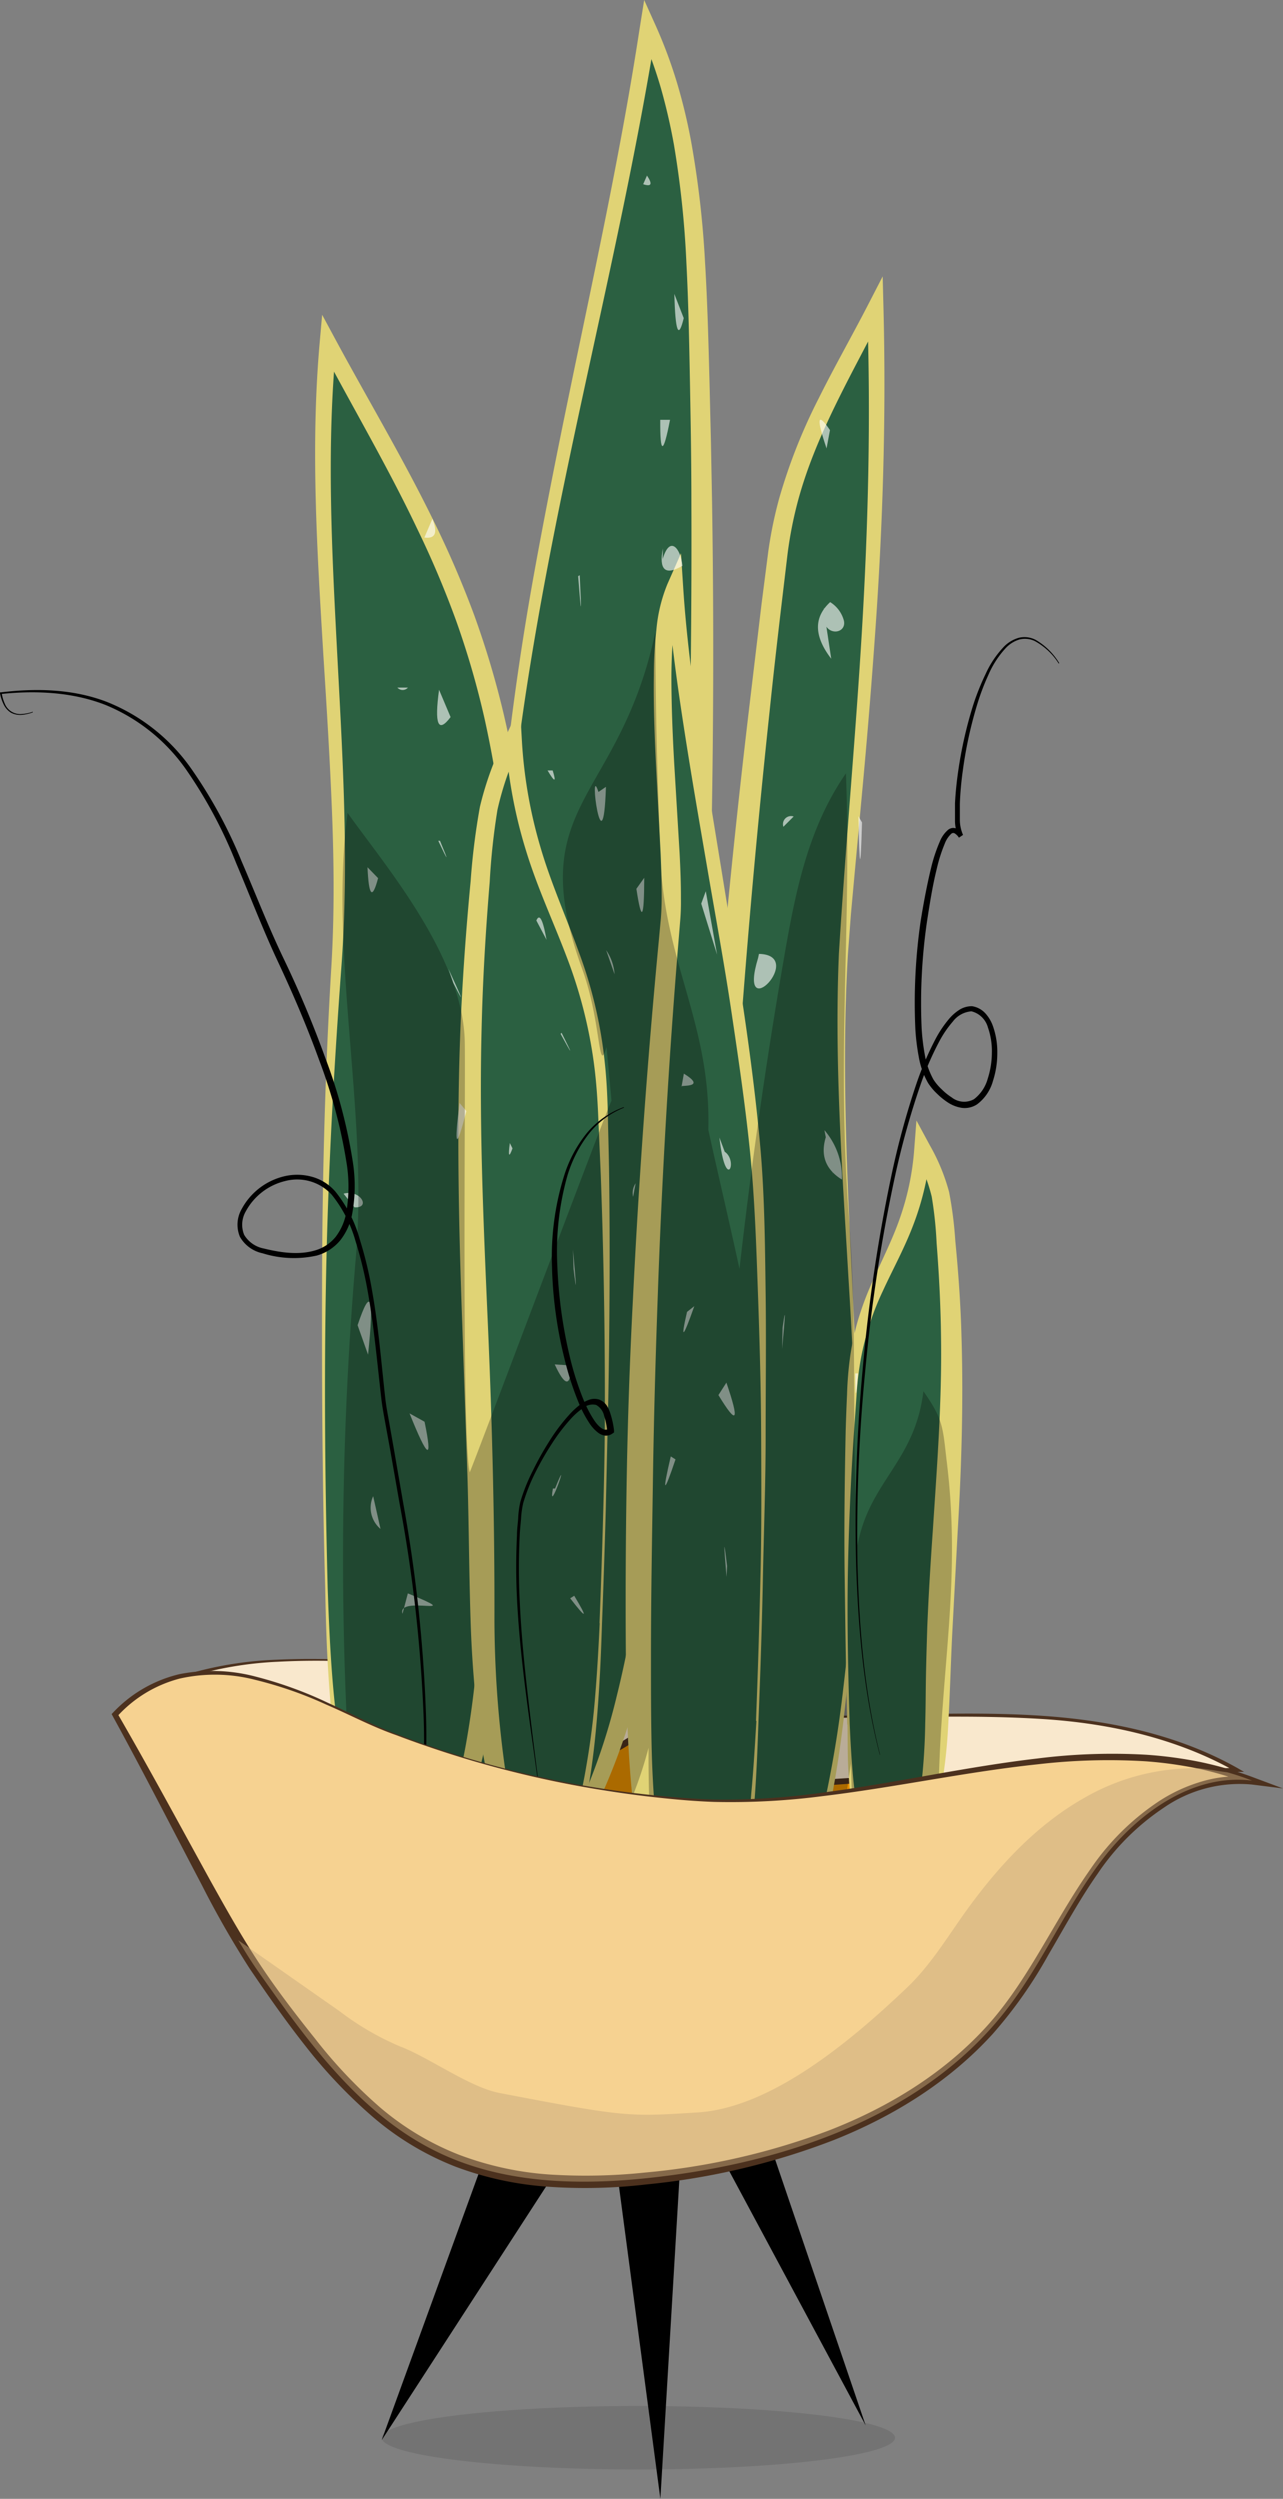 <svg id="Calque_1" data-name="Calque 1" xmlns="http://www.w3.org/2000/svg" viewBox="0 0 205.98 401.22"><rect x="0" y="0" width="205.98" height="401.22" fill="#808080" stroke="none"/><defs><style>.cls-1{fill:#f9e8cd;}.cls-2{fill:#4c311e;}.cls-3{opacity:0.1;}.cls-11,.cls-3,.cls-9{isolation:isolate;}.cls-4{fill:#e78f00;}.cls-5{fill:#2b6041;}.cls-6{fill:#e0d375;}.cls-7{opacity:0.61;}.cls-8{fill:#fff;}.cls-9{opacity:0.26;}.cls-10{fill:#f6d291;}.cls-11{fill:#c6a97b;opacity:0.47;}</style></defs><title>vase</title><polygon points="83.26 331.37 61.28 391.8 97.39 336.07 106.02 401.22 109.94 335.29 138.98 389.44 113.87 315.67 83.26 331.37"/><path class="cls-1" d="M69.47,267.77c17,2,33.69,6.5,50.77,7.6,26.54,1.7,55.28-4.4,78.33,8.85-14.72,0-28.72,5.82-42.77,10.23-31.82,10-67.5,12.9-97.77-1.11C45.87,287.71,34,281,22,275.26,28.08,263.7,58.77,266.51,69.47,267.77Z"/><path class="cls-2" d="M69.48,267.72C80.34,269,91,271.26,101.82,273c5.39.87,10.8,1.66,16.24,2.06s10.91.52,16.37.43c10.91-.1,21.85-.73,32.78,0s21.9,3,31.52,8.43l1,.58h-1.2c-7.66,0-15.22,1.65-22.57,3.79s-14.58,4.83-22,7.05a173.52,173.52,0,0,1-45.42,7.93c-15.39.47-31-1.62-45.43-7.24l-5.33-2.26c-1.74-.82-3.48-1.66-5.2-2.51-3.45-1.71-6.87-3.48-10.27-5.26-6.82-3.56-13.59-7.19-20.51-10.52l-.28-.13.14-.26a12.09,12.09,0,0,1,4.5-4.45A23.74,23.74,0,0,1,32,268.28a58.34,58.34,0,0,1,12.4-1.79,118.84,118.84,0,0,1,12.52.09C61.18,266.82,65.34,267.21,69.48,267.72Zm0,.1c-4.15-.47-8.3-.82-12.47-1a118.26,118.26,0,0,0-12.49,0,58.1,58.1,0,0,0-12.3,1.89,23.65,23.65,0,0,0-5.69,2.38,11.48,11.48,0,0,0-4.25,4.28l-.13-.4c7,3.27,13.79,6.82,20.63,10.32,3.42,1.74,6.85,3.47,10.31,5.14,1.73.84,3.46,1.65,5.21,2.45l5.28,2.23c14.27,5.58,29.75,7.63,45,7.2a172.31,172.31,0,0,0,45.22-7.7c7.35-2.19,14.57-4.86,22-7s15-3.74,22.77-3.74l-.16.59c-9.48-5.38-20.38-7.79-31.23-8.46s-21.82-.23-32.75-.19c-5.46,0-10.93-.11-16.38-.54s-10.87-1.22-16.26-2.11c-10.78-1.75-21.47-4-32.32-5.34Z"/><ellipse class="cls-3" cx="102.49" cy="391.41" rx="41.2" ry="5.1"/><path class="cls-4" d="M59.64,303.38h97.61c.13-2.95-.56-6-1.58-7v-.1c-3.71,4.35-7.37-6-11.24-9.23-1.79-1.47-3.7-1.36-5.57-1.23l-11.71.8c-4,.27-8.08.45-11.69-4-1.18-1.45-2.27-3.38-3.48-4.6-4.16-4.2-8.71.5-13.07,2.78-5.73,3-11.76,7.39-17.24,1.86-2.55-2.58-5-6.08-7.77-6.3-6.29-.5-10.79,10.28-13.84,25.39"/><path class="cls-2" d="M59.64,303.33l97.61-.34-.36.34a15.34,15.34,0,0,0-.24-3.58,9.24,9.24,0,0,0-.44-1.72,3.9,3.9,0,0,0-.8-1.45l-.17-.18.09-.22v-.1l.62.37a2.64,2.64,0,0,1-4,.48,13.92,13.92,0,0,1-2.73-3c-1.56-2.15-2.89-4.5-4.72-6.28a5.22,5.22,0,0,0-3.31-1.47,30,30,0,0,0-3.91.16l-7.94.57c-2.62.14-5.32.56-8.06,0a10,10,0,0,1-3.79-1.68,13.61,13.61,0,0,1-2.9-2.92c-.8-1.09-1.51-2.21-2.31-3.21a5.88,5.88,0,0,0-2.91-2.14,5.67,5.67,0,0,0-3.56.42,22.13,22.13,0,0,0-3.41,1.87c-1.11.71-2.24,1.44-3.44,2.07l-3.51,1.87a18.11,18.11,0,0,1-7.69,2.52,7.68,7.68,0,0,1-4-1,12.73,12.73,0,0,1-3.13-2.63c-.9-1-1.77-2-2.69-2.91a9.74,9.74,0,0,0-3.06-2.26,3.8,3.8,0,0,0-.88-.23h-.93a3.12,3.12,0,0,0-.91.17,3.74,3.74,0,0,0-.45.12l-.42.21a7.1,7.1,0,0,0-1.59,1,13.62,13.62,0,0,0-1.33,1.41,26.63,26.63,0,0,0-3.8,6.86,93.84,93.84,0,0,0-4.44,15.23H60a91.9,91.9,0,0,1,4.1-15.39,27.42,27.42,0,0,1,3.79-7.05,13,13,0,0,1,1.38-1.49A7.89,7.89,0,0,1,71,276.6l.47-.24.51-.15a3.78,3.78,0,0,1,1-.2,8.34,8.34,0,0,1,1,0,4.75,4.75,0,0,1,1,.26,10.22,10.22,0,0,1,3.33,2.38c1,.94,1.84,1.94,2.75,2.89a12.17,12.17,0,0,0,3,2.44,6.83,6.83,0,0,0,3.62.84,17.62,17.62,0,0,0,7.26-2.5l3.49-1.91c1.16-.6,2.25-1.31,3.38-2a24.1,24.1,0,0,1,3.56-2,5.88,5.88,0,0,1,7.62,2c.86,1.07,1.56,2.2,2.34,3.24a10.23,10.23,0,0,0,6.1,4.24c2.48.56,5.14.19,7.79.05l7.94-.51a31.45,31.45,0,0,1,4-.13,6.13,6.13,0,0,1,3.89,1.64c2,2,3.25,4.3,4.79,6.43a13.45,13.45,0,0,0,2.54,2.89,2.2,2.2,0,0,0,1.57.54,2.33,2.33,0,0,0,1.4-.86l1.43-1.7-.8,2.07v.11l-.09-.4a4.53,4.53,0,0,1,1,1.74,11.7,11.7,0,0,1,.47,1.83,18,18,0,0,1,.23,3.74v.34h-.33l-97.61-.27Z"/><path class="cls-5" d="M73.42,240c-.73,23-.62,47.8,10,66.73,17.09-18.56,21.27-48.91,23.65-76.81a1562.36,1562.36,0,0,0,5.07-175.51c-.46-17.07-1.36-34.83-8.14-49.74C98,42.9,87.46,79.73,82.5,118.73,77.42,158.84,74.7,199.39,73.42,240Z"/><path class="cls-6" d="M73.59,240c-.15,5.69-.24,11.38-.14,17.07s.42,11.36,1.06,17a102.6,102.6,0,0,0,3.24,16.66,69.37,69.37,0,0,0,6.5,15.53l-1.51-.18a63.94,63.94,0,0,0,10.18-15.89,101,101,0,0,0,6.13-18c3.06-12.33,4.54-25,5.67-37.77q3.21-38.31,4.82-76.78T111,80.69c0-6.41-.11-12.82-.23-19.24s-.24-12.83-.57-19.2a155.32,155.32,0,0,0-2-19A94.41,94.41,0,0,0,106.06,14a73.42,73.42,0,0,0-3.23-8.87l2.53-.34c-3.15,19.62-7.53,39-11.71,58.34S85.48,101.88,83,121.51s-4.68,39.33-6.2,59.08S74.26,220.18,73.59,240Zm-.4,0c.62-19.81,1.68-39.6,2.93-59.38s3-39.53,5.29-59.22C82.55,111.55,84,101.72,85.76,92s3.7-19.48,5.71-29.19c4-19.4,8.25-38.75,11.23-58.29L103.42,0l1.84,4.09a77,77,0,0,1,3.43,9.2,91.16,91.16,0,0,1,2.28,9.5,156.42,156.42,0,0,1,2.22,19.3c.39,6.45.55,12.88.72,19.3l.23,9.64.18,9.64q.6,38.56-.73,77.13t-5,77c-1.28,12.82-3.06,25.69-6.55,38.21a105,105,0,0,1-6.88,18.24,66.3,66.3,0,0,1-11,16.1l-.9,1-.61-1.13a70.29,70.29,0,0,1-6.17-16.1,113.91,113.91,0,0,1-2.83-16.91c-.54-5.69-.71-11.4-.76-17.1s.09-11.45.3-17.11Z"/><path class="cls-5" d="M137,256.85c-1.57,20.53-4,42.55-13.74,58.55-11.19-17.85-11.54-45.16-10.76-70.16,1.63-52.2,5.77-104.52,12.38-156.46,1.93-15.14,9.19-26.45,15.68-39.17,1,34.46-1.54,59.07-4.71,97.32C132.86,182.9,139.75,220.66,137,256.85Z"/><path class="cls-6" d="M137.19,256.87c-.36,5-.75,10.09-1.29,15.12s-1.17,10.07-2.09,15.06a117.54,117.54,0,0,1-3.61,14.81,70.12,70.12,0,0,1-6.15,14l-.76,1.3-.87-1.26a61.93,61.93,0,0,1-7-15.7,107,107,0,0,1-3.51-16.81,231.24,231.24,0,0,1-1.44-34.1q.77-34,3.28-67.86t6.51-67.61l2-16.82,1.08-8.42a68.12,68.12,0,0,1,1.74-8.5A89.22,89.22,0,0,1,131.42,64c2.54-5.11,5.33-10,7.91-15l2.38-4.62.13,5.18c.44,17.33-.1,34.69-1.33,52q-.91,12.94-2.12,25.87l-1.19,12.91-.59,6.46-.48,6.44c-1,17.22-.19,34.52.64,51.79S138.51,239.59,137.19,256.87Zm-.4,0c.65-8.62.75-17.27.59-25.91s-.64-17.27-1.17-25.9c-1-17.25-2.27-34.54-1.53-51.89,1.06-17.31,2.66-34.51,3.69-51.76s1.45-34.49.85-51.73l2.52.56C136.61,60.37,130.8,70.11,128,80.84a65.25,65.25,0,0,0-1.56,8.09l-1,8.41c-.66,5.61-1.3,11.23-1.88,16.85q-3.6,33.69-5.78,67.52c-.76,11.27-1.37,22.55-2,33.83s-1,22.57-1.44,33.84a264.44,264.44,0,0,0,.62,33.66,103.58,103.58,0,0,0,2.84,16.49,59.31,59.31,0,0,0,6.27,15.37h-1.63a68.85,68.85,0,0,0,6.47-13.49,104.27,104.27,0,0,0,4-14.54q1.5-7.41,2.38-14.95c.59-5,1.15-10,1.52-15.08Z"/><path class="cls-5" d="M121.57,276.32c-.63,15.77-1.84,32.69-8.9,45.22-9.06-13.36-10.09-34.27-10.19-53.43-.2-40,1.52-80.22,5.14-120.18,1-11.66-3.87-43.66.75-53.58,1.71,26.36,12.41,71.85,13.49,98.7C123,220.69,122.68,248.52,121.57,276.32Z"/><path class="cls-6" d="M121.77,276.33c-.13,3.87-.28,7.75-.55,11.62s-.59,7.75-1.15,11.6C119,307.23,117.22,315,113.49,322l-.71,1.33-.89-1.26a48.79,48.79,0,0,1-6.37-13.15,89.68,89.68,0,0,1-3.23-14.19c-.72-4.79-1.12-9.6-1.4-14.41s-.35-9.61-.41-14.4q-.11-14.35.14-28.71t1-28.69q1.41-28.68,4.13-57.26l.33-3.57c.1-1.12.14-2.29.15-3.45,0-2.34-.06-4.71-.16-7.09l-.75-14.3c-.23-4.78-.42-9.58-.35-14.42a66.2,66.2,0,0,1,.41-7.28,25,25,0,0,1,1.77-7.37l2.18-4.94.35,5.42c.48,7.54,1.47,15.08,2.55,22.61s2.33,15,3.56,22.57c2.43,15.05,5,30.11,6.33,45.36.64,7.65.7,15.28.8,22.91s0,15.26,0,22.88-.29,15.25-.44,22.87S122.07,268.71,121.77,276.33Zm-.4,0q.45-11.43.71-22.86c.2-7.62.15-15.24.12-22.86s-.24-15.24-.51-22.85-.51-15.26-1.27-22.76-1.88-15.09-3-22.61-2.5-15-3.79-22.54-2.59-15-3.76-22.57-2.22-15.13-2.79-22.81l2.54.48a22.21,22.21,0,0,0-1.48,6.53c-.24,2.31-.33,4.67-.35,7,0,4.72.19,9.47.46,14.23l.86,14.32c.12,2.39.22,4.8.21,7.24a35.57,35.57,0,0,1-.13,3.7l-.29,3.57q-2.34,28.54-3.32,57.15c-.34,9.54-.61,19.07-.75,28.61s-.32,19.08-.32,28.62c0,4.77,0,9.52.1,14.26s.38,9.47.88,14.15A88.24,88.24,0,0,0,108,308.2a46.24,46.24,0,0,0,5.44,12.8l-1.6.07a52.68,52.68,0,0,0,4.62-10.45,77.36,77.36,0,0,0,2.71-11.22q1-5.72,1.45-11.51c.36-3.84.58-7.71.82-11.58Z"/><path class="cls-5" d="M52.42,255c.51,19,1.8,39.29,11.46,54.32C77,293.25,79,268.12,79.55,245.09c1.25-48.1,11.53-98.9-4.35-144.41C69.13,83.36,58.93,67,52.65,55.1,49.6,86.79,56.17,122.7,54,155,51.77,188.19,51.51,221.63,52.42,255Z"/><path class="cls-6" d="M52.61,255c.16,4.68.36,9.35.72,14s.91,9.31,1.72,13.9a83.67,83.67,0,0,0,3.5,13.5,56.73,56.73,0,0,0,6.11,12.4l-1.51-.09a52.81,52.81,0,0,0,7.72-14.11A87.27,87.27,0,0,0,75,278.93c1.84-10.7,2.32-21.62,2.57-32.55s.91-22,1.66-33,1.69-21.91,2.25-32.84.86-21.87.4-32.76a178.94,178.94,0,0,0-4.08-32.36,137,137,0,0,0-4.53-15.64,154.23,154.23,0,0,0-6.35-15c-4.69-9.86-10.25-19.3-15.42-29.07l2.5-.49c-1.61,16.48-.73,33.15.14,49.78s1.91,33.37.68,50.09S52.67,188.35,52.35,205,52.18,238.36,52.61,255Zm-.4,0c-.47-16.67-.55-33.35-.5-50s.5-33.36,1.5-50c.49-8.29.41-16.6.08-24.91s-.85-16.62-1.38-25c-1-16.62-2.07-33.38-.58-50.15l.39-4.4,2.1,3.9c5.19,9.62,10.86,19.1,15.7,29a159.69,159.69,0,0,1,6.59,15.27,144,144,0,0,1,4.77,16,183.49,183.49,0,0,1,4.56,32.9c.59,11.06.46,22.12,0,33.13s-1.28,22-2.09,32.94-1.52,21.87-1.86,32.82a190.77,190.77,0,0,1-3.42,33,90.3,90.3,0,0,1-4.86,16A54.68,54.68,0,0,1,64.6,310l-.85,1-.67-1.09a58.54,58.54,0,0,1-5.82-13,95.46,95.46,0,0,1-3.1-13.79c-.71-4.65-1.11-9.33-1.42-14S52.3,259.72,52.21,255Z"/><path class="cls-5" d="M96.42,260.62c-.63,15.77-1.84,32.7-8.9,45.22-9.06-13.35-10.09-34.26-10.19-53.43-.2-40-4-69.44-.38-109.4,1.06-11.66.87-14.41,5.49-24.33,1.71,26.36,13.2,31.83,14.27,58.68C97.86,205,97.56,232.83,96.42,260.62Z"/><path class="cls-6" d="M96.65,260.63c-.12,3.87-.28,7.75-.54,11.62s-.6,7.75-1.15,11.6c-1.11,7.68-2.85,15.43-6.59,22.46l-.7,1.32-.89-1.26a46.32,46.32,0,0,1-5.54-10.77A76.37,76.37,0,0,1,78,284a116.13,116.13,0,0,1-1.7-11.89q-.57-6-.75-11.94c-.26-8-.27-15.81-.52-23.71l-.81-23.68c-.57-15.8-.93-31.68-.3-47.56.32-7.93.89-15.86,1.64-23.75a111.39,111.39,0,0,1,1.49-11.93,51.74,51.74,0,0,1,4.19-11.41l2.24-4.76.29,5.24a75.24,75.24,0,0,0,3,17.42c1.65,5.68,4.1,11.13,6.16,16.84a71.83,71.83,0,0,1,4.16,17.7c.33,3,.45,6.06.51,9s.15,6,.19,9c.16,12,.08,24-.13,36l-.41,18Q97,251.63,96.65,260.63Zm-.4,0q.36-9,.6-18c.16-6,.28-12,.26-18q0-18-.66-36l-.39-9c-.12-3-.32-6-.71-8.9a75.45,75.45,0,0,0-4.41-17.18c-2.1-5.55-4.66-11-6.46-16.87a77.12,77.12,0,0,1-3.33-18l2.53.48A49.67,49.67,0,0,0,79.87,130a108,108,0,0,0-1.25,11.62c-.65,7.87-1.12,15.71-1.3,23.59-.4,15.75.31,31.5,1,47.3s1.1,31.71,1.06,47.45A176.11,176.11,0,0,0,81,283.38a74.69,74.69,0,0,0,2.57,11.36,44,44,0,0,0,4.81,10.5l-1.59.06a51.82,51.82,0,0,0,4.61-10.45,78.72,78.72,0,0,0,2.72-11.22q1-5.7,1.45-11.5c.31-3.78.53-7.65.71-11.52Z"/><path class="cls-5" d="M136.24,276.89c.32,10.24,1.06,21.23,6.22,29.35,6.93-8.71,7.91-22.3,8.17-34.75.55-26,3.7-45.12,1.38-71.07-.68-7.56-.52-9.35-3.88-15.78-1.54,17.13-10.21,20.71-11.28,38.16C135.74,240.76,135.68,258.84,136.24,276.89Z"/><path class="cls-6" d="M136.42,276.88c.11,2.53.25,5.05.46,7.57a75.05,75.05,0,0,0,1,7.48,36.55,36.55,0,0,0,5.33,13.8l-1.52-.08a33.25,33.25,0,0,0,5.48-13.79,99.51,99.51,0,0,0,1.37-15.12c.08-2.56.07-5.1.12-7.71s.13-5.18.21-7.78c.21-5.17.53-10.34.89-15.49.67-10.29,1.46-20.53,1.32-30.79-.05-5.12-.31-10.22-.71-15.36a62.77,62.77,0,0,0-.79-7.49,28.88,28.88,0,0,0-2.67-6.87l2.5-.49a45.22,45.22,0,0,1-2.72,11.75c-1.41,3.78-3.34,7.26-4.95,10.77a44.35,44.35,0,0,0-3.54,10.93,48.64,48.64,0,0,0-.68,5.76l-.41,5.87q-.8,11.73-1,23.5C136,261.19,136.17,269,136.42,276.88Zm-.4,0c-.21-7.85-.3-15.7-.41-23.55s0-15.71.16-23.57c.06-2,.13-3.93.22-5.89a56.36,56.36,0,0,1,.49-6,42.15,42.15,0,0,1,1.26-5.88,48.62,48.62,0,0,1,2.07-5.63c1.59-3.66,3.4-7.12,4.65-10.73a42.65,42.65,0,0,0,2.32-11.17l.35-4.55,2.16,4a31.63,31.63,0,0,1,3.08,7.47,63,63,0,0,1,1,7.86c.5,5.15.87,10.36,1,15.55.31,10.4,0,20.8-.62,31.11l-.82,15.43c-.28,5.14-.39,10.23-.69,15.47A83,83,0,0,1,150,292.5a35.87,35.87,0,0,1-6.9,14.31l-.86,1-.65-1.1c-2.69-4.54-3.9-9.64-4.65-14.66-.36-2.52-.55-5.06-.72-7.59s-.11-5-.16-7.57Z"/><g class="cls-7"><path class="cls-8" d="M132.32,97.58c-1,4.78,3.68,4.57,3.17,2.1a5,5,0,0,0-2.21-3q-4,3.66.17,9.09l-1-6.64"/><path class="cls-8" d="M132.7,72q-2.5-7.38.55-2.94"/><path class="cls-8" d="M127.42,131.1a1.3,1.3,0,0,0-1.65.81,1.34,1.34,0,0,0,0,.84"/><path class="cls-8" d="M137.82,131.06q.24,13.24.57,1"/><path class="cls-8" d="M121.71,153.81c-3.44,11.3,7.85-.47.14-.65"/><path class="cls-8" d="M132.71,182.19q-1.64,4.68,2.46,7.21a11.58,11.58,0,0,0-2.81-7.93l1.35,7.14"/><path class="cls-8" d="M129.59,239.87v1.72"/><path class="cls-8" d="M125.56,216.6q.84-8.83.08-3.41"/><path class="cls-8" d="M126.58,179.66"/><path class="cls-8" d="M137.3,220.52q0,6.38.45,0"/><path class="cls-8" d="M113.31,143.1l1.82,10.19-2.55-8.2"/><path class="cls-8" d="M109.42,174.47c-.5-.3,4.3.32.37-2.08"/><path class="cls-8" d="M115.5,182.65c1,9,3.09,3.76.85,2.28"/><path class="cls-8" d="M111.47,209.72q-2.77,7.86-1.17.92"/><path class="cls-8" d="M115.34,224q4.5,7.41,1.28-2"/><path class="cls-8" d="M116.69,203.31"/><path class="cls-8" d="M116.26,203.31v-.43"/><path class="cls-8" d="M108.52,196v-.86"/><path class="cls-8" d="M116.64,253.2q-.73-8.67.09-1.75"/><path class="cls-8" d="M107.69,233.85q-2.11,9,.76.48"/><path class="cls-8" d="M103.26,29.58c1.33.43,1.54,0,.61-1.39"/><path class="cls-8" d="M108.26,47.19q.24,9.15,1.51,3.89"/><path class="cls-8" d="M98.62,54.92v3.87"/><path class="cls-8" d="M106,67.41q-.06,8.43,1.57,0"/><path class="cls-8" d="M96.47,79"/><path class="cls-8" d="M106.42,88.05q-1,5.22,3.14,2.8c-.24-2.71-2-5.06-3.17-1.08"/><path class="cls-8" d="M104.65,105.68V107"/><path class="cls-8" d="M107.66,90.19V88.9"/><path class="cls-8" d="M93.07,92.35q.5,9.95-.25.17"/><path class="cls-8" d="M97.28,126.34c-.45,14.17-2.88-4.35-1.2.82"/><path class="cls-8" d="M102.17,142.71q1.24,8.23,1.26-1.77"/><path class="cls-8" d="M108.52,123.31"/><path class="cls-8" d="M102.07,165v.86"/><path class="cls-8" d="M98.67,156.43a7.9,7.9,0,0,0-1.35-3.86"/><path class="cls-8" d="M102.05,190a2.75,2.75,0,0,0-.41,2.16"/><path class="cls-8" d="M102.5,224"/><path class="cls-8" d="M87.91,123.71q1.73,2.92.82,0"/><path class="cls-8" d="M87.75,150.91c-.08-.19-.78-5.11-1.64-3.11"/><path class="cls-8" d="M90.16,165.83Q93,171.49,90,166"/><path class="cls-8" d="M81.85,183.53c-.29,2.15-.14,2.43.43.86"/><path class="cls-8" d="M89.58,181.39,91,183"/><path class="cls-8" d="M85.31,162,84,161.58"/><path class="cls-8" d="M92.08,203.76q.78,6.35-.09-3.14"/><path class="cls-8" d="M83.57,194.71"/><path class="cls-8" d="M89.06,219.08c1.67,3.6,2.56,3.65,2.64.16"/><path class="cls-8" d="M83.93,208.11l-.84-.88"/><path class="cls-8" d="M88.77,239c-.9,4.93,3.08-6.76.34,0"/><path class="cls-8" d="M81.42,223.1v.9"/><path class="cls-8" d="M91.54,256.63q4,5.17.65-.41"/><path class="cls-8" d="M82.28,256.65V254.5"/><path class="cls-8" d="M69.42,83.31c.9,2.25.47,3.24-1.29,3"/><path class="cls-8" d="M65.49,110.4a1.11,1.11,0,0,1-1.58.11.57.57,0,0,1-.11-.11"/><path class="cls-8" d="M70.36,135q2.48,5.26.28,0"/><path class="cls-8" d="M70.49,110.75q-1.15,8.37,1.85,4.39"/><path class="cls-8" d="M60.7,141q-1.39,5.26-1.7-1.75"/><path class="cls-8" d="M72,155.57q3.57,7.77.79,2.28"/><path class="cls-8" d="M73.78,177.09Q72.42,188,74.87,178.4"/><path class="cls-8" d="M64.22,157.72l-.44.43"/><path class="cls-8" d="M59.91,175.36l.43,2.15"/><path class="cls-8" d="M64.65,172.34"/><path class="cls-8" d="M56.9,193.85c2.71.17.94-2.93-1.74-2.19"/><path class="cls-8" d="M65.75,226.94q4.41,11,2.41,1.34"/><path class="cls-8" d="M74.14,197.29h0"/><path class="cls-8" d="M68.48,203.75l.44,1.29"/><path class="cls-8" d="M59.09,217.51q1.48-14.17-1.68-4.73"/><path class="cls-8" d="M65.48,255.84c9.91,4.07-1.8.17-.86,3.27"/><path class="cls-8" d="M61.09,245.49a4.44,4.44,0,0,1-1.18-5.25"/></g><path class="cls-9" d="M152,234.71c-.65-5.43-.49-6.71-3.75-11.32-1.38,11.37-8.68,14.42-10.58,24.74-1-17.35,0-34.79-1.32-51.77-2.11-27.46.41-47.49-.54-72.19-6.29,9.12-8.22,19.64-10.09,30.5q-4.2,24.47-7,49.06c-1.59-7.38-3.4-15-5-22.32.43-17.14-7.07-26.77-7.7-43.9-.45-12.24-.79-22-.79-36.1-5.78,27.4-21.46,27.5-11.77,54.15,3.14,8.64,2.52,17.31,3.92,12.56,0-.05.93,10.07.79,8.63-.61,1-22.31,58.84-22.76,59.65-1.3-5.25-.65-61.81-.79-69.06-.25-13.76-12.74-28.28-18.82-36.82-3,22.72,3.41,48.47,1.31,71.6a566.9,566.9,0,0,0-1.54,71.74c.49,13.58,1.74,28.16,11.1,38.94A40.81,40.81,0,0,0,78,294.61a45.13,45.13,0,0,0,7.68,16.29c.91-.73,1.77-1.49,2.6-2.26.45.56.91,1.11,1.4,1.65a33.69,33.69,0,0,0,4.59-8.41,65.82,65.82,0,0,0,9.85-21.25v2.6c.1,13.74,1.09,28.73,9.87,38.31a35.67,35.67,0,0,0,5.63-11.41,35.79,35.79,0,0,0,4.62,7c7.79-9.42,10.73-21.74,12.37-34,.06,2.13.13,4.25.21,6.38.31,7.34,1,15.22,6,21,6.71-6.24,7.66-16,7.91-24.91C151.23,267,154.28,253.31,152,234.71Z"/><path d="M141.26,281.8c-2.61-10.06-3.5-20.48-3.82-30.84a267,267,0,0,1,1.06-31.11,260.16,260.16,0,0,1,4.55-30.8A130.64,130.64,0,0,1,147.13,174a50.79,50.79,0,0,1,3.08-7.2,18.31,18.31,0,0,1,2.23-3.29,7.41,7.41,0,0,1,1.55-1.35,3.74,3.74,0,0,1,2.08-.6h0a3.67,3.67,0,0,1,2.12,1.14,6,6,0,0,1,1.2,2,12.37,12.37,0,0,1,.72,4.43,14.36,14.36,0,0,1-.69,4.41,7,7,0,0,1-2.56,3.78,3.62,3.62,0,0,1-2.38.57,5.53,5.53,0,0,1-2.22-.82,11.1,11.1,0,0,1-1.78-1.42,9.41,9.41,0,0,1-1.47-1.74,12.81,12.81,0,0,1-1.51-4.24,35.48,35.48,0,0,1-.54-4.37,91.46,91.46,0,0,1,.85-17.42c.46-2.87,1-5.74,1.68-8.56a25.73,25.73,0,0,1,1.39-4.19,4.84,4.84,0,0,1,1.38-1.93,1.39,1.39,0,0,1,.71-.26,1.33,1.33,0,0,1,.75.19,3,3,0,0,1,.87.91l-.66.44a6.37,6.37,0,0,1-.61-2.78c0-.91,0-1.81,0-2.71.09-1.79.28-3.57.54-5.34a67.73,67.73,0,0,1,2.38-10.44,39.19,39.19,0,0,1,2-5,15.73,15.73,0,0,1,3-4.44,5.43,5.43,0,0,1,2.35-1.37,3.89,3.89,0,0,1,2.68.34,10.77,10.77,0,0,1,3.79,3.74l-.09.06a10.47,10.47,0,0,0-3.8-3.59,3.64,3.64,0,0,0-2.51-.27,5,5,0,0,0-2.14,1.32,15.15,15.15,0,0,0-2.85,4.39,37.84,37.84,0,0,0-1.87,5,67.1,67.1,0,0,0-2.23,10.38,51.82,51.82,0,0,0-.47,5.27c0,.88,0,1.75,0,2.63a6.14,6.14,0,0,0,.51,2.39l-.66.44a2.14,2.14,0,0,0-.62-.65.47.47,0,0,0-.58,0,4.14,4.14,0,0,0-1.07,1.6,24.9,24.9,0,0,0-1.29,4.06c-.69,2.78-1.13,5.64-1.57,8.48a91,91,0,0,0-.85,17.22,35.57,35.57,0,0,0,.52,4.24,12.52,12.52,0,0,0,1.38,3.9,8.21,8.21,0,0,0,1.32,1.56,9.55,9.55,0,0,0,1.61,1.3,3.23,3.23,0,0,0,3.57.28,6.2,6.2,0,0,0,2.2-3.27,13.78,13.78,0,0,0,.67-4.13,11.48,11.48,0,0,0-.63-4.11,3.67,3.67,0,0,0-2.65-2.6h0a4.16,4.16,0,0,0-3,1.66,17.16,17.16,0,0,0-2.14,3.13,49.15,49.15,0,0,0-3.06,7.07,129.3,129.3,0,0,0-4.14,14.95,260.61,260.61,0,0,0-4.69,30.7,269.63,269.63,0,0,0-1.27,31c.26,10.35,1.08,20.76,3.62,30.82Z"/><path d="M63.65,309.18A101.63,101.63,0,0,0,68,275.4a235.29,235.29,0,0,0-3.85-34L62.68,233l-.77-4.22c-.25-1.4-.53-2.81-.69-4.24-.66-5.68-1.15-11.36-2.15-17a64.13,64.13,0,0,0-2-8.29,20.85,20.85,0,0,0-3.82-7.43,7.52,7.52,0,0,0-7.46-2.19,9.78,9.78,0,0,0-6.33,4.87,4.28,4.28,0,0,0-.26,3.77,4.69,4.69,0,0,0,3.13,2.19c2.69.66,5.59,1.09,8.22.32a6.56,6.56,0,0,0,3.31-2.15,9,9,0,0,0,1.68-3.67,24,24,0,0,0,.08-8.36,83.17,83.17,0,0,0-4.39-16.41c-1.94-5.36-4.18-10.6-6.6-15.76s-4.47-10.54-6.69-15.78a74.25,74.25,0,0,0-8-15,29.46,29.46,0,0,0-13-10.46c-5.29-2.07-11.13-2.35-16.77-1.76l.1-.15a6.68,6.68,0,0,0,.49,1.69,2.67,2.67,0,0,0,2.78,1.67,6.43,6.43,0,0,0,1.73-.36v.1a7,7,0,0,1-1.75.4,3.15,3.15,0,0,1-1.78-.36A3.22,3.22,0,0,1,.54,113,6.56,6.56,0,0,1,0,111.3v-.13H.13c5.65-.69,11.57-.56,17,1.52a30.19,30.19,0,0,1,13.43,10.53,75.55,75.55,0,0,1,8.23,15.08c2.27,5.26,4.32,10.58,6.79,15.71a169.62,169.62,0,0,1,6.64,15.84,82.4,82.4,0,0,1,4.41,16.63,24.88,24.88,0,0,1-.14,8.69,9.77,9.77,0,0,1-1.88,4,7.56,7.56,0,0,1-3.76,2.43,16.9,16.9,0,0,1-8.7-.37,5.48,5.48,0,0,1-3.63-2.64,5.05,5.05,0,0,1,.29-4.48,10.54,10.54,0,0,1,6.86-5.25,8.94,8.94,0,0,1,4.42.09,7.65,7.65,0,0,1,3.74,2.36A21.21,21.21,0,0,1,57.76,199a63.06,63.06,0,0,1,2,8.38c1,5.64,1.45,11.35,2.08,17,.15,1.41.43,2.8.68,4.22l.74,4.21,1.46,8.45a236,236,0,0,1,3.67,34.06,101.44,101.44,0,0,1-4.59,33.82Z"/><path d="M87.89,299.17c-1.24-14.06-4.12-27.93-4.87-42.08A104.29,104.29,0,0,1,83,246.48c0-.89.12-1.77.19-2.65a14.26,14.26,0,0,1,.35-2.68,28.94,28.94,0,0,1,2-5,48.18,48.18,0,0,1,2.6-4.66,29.78,29.78,0,0,1,3.21-4.29,12.32,12.32,0,0,1,2-1.82,5.65,5.65,0,0,1,1.3-.65,2.48,2.48,0,0,1,1.57,0,2.6,2.6,0,0,1,1.22,1A5.21,5.21,0,0,1,98,227a13.63,13.63,0,0,1,.58,2.68V230l-.23.16a1.8,1.8,0,0,1-1.19.35,2.37,2.37,0,0,1-1.08-.43,6.18,6.18,0,0,1-1.38-1.46,18.63,18.63,0,0,1-1.78-3.36,48,48,0,0,1-2.3-7.12,67.51,67.51,0,0,1-2-14.77,43.68,43.68,0,0,1,2-14.76A20.62,20.62,0,0,1,94.16,182a13.87,13.87,0,0,1,6-4.24v.1a13.61,13.61,0,0,0-5.78,4.39,20.74,20.74,0,0,0-3.28,6.5,44.92,44.92,0,0,0-1.62,14.54,75.27,75.27,0,0,0,2,14.56,47.52,47.52,0,0,0,2.24,7,18.64,18.64,0,0,0,1.67,3.19c.62.94,1.63,1.92,2.3,1.35l-.19.43a11.71,11.71,0,0,0-.51-2.49,2.62,2.62,0,0,0-1.29-1.75,2.42,2.42,0,0,0-2.1.51,10.85,10.85,0,0,0-1.91,1.67,30.29,30.29,0,0,0-3.16,4.15,46.61,46.61,0,0,0-2.6,4.56A28.94,28.94,0,0,0,84,241.34a14.73,14.73,0,0,0-.35,2.56c-.07.88-.18,1.75-.21,2.63a103.32,103.32,0,0,0,0,10.56c.32,7,1.15,14.05,2,21.05s1.85,14,2.39,21.05Z"/><path class="cls-10" d="M63.64,278.51A165.46,165.46,0,0,0,110.83,289c30.48,2.3,61.67-14,90.2-3-9.45-1.18-18.32,5.18-24.09,12.74s-9.51,16.53-15.34,24.05c-12.84,16.55-34.27,24.14-55,26.73C94.42,351,81.5,351,70.42,345.68c-12.49-6-21-17.77-29-29.1-5.24-7.45-13.13-23.67-23-41.28C33,260,53.76,275.21,63.64,278.51Z"/><path class="cls-2" d="M63.67,278.42a162.16,162.16,0,0,0,33.68,8.87c2.87.44,5.76.79,8.65,1.07s5.79.51,8.69.58a113.38,113.38,0,0,0,17.37-1.11c11.52-1.51,22.88-4.13,34.49-5.48a95.79,95.79,0,0,1,17.51-.6,65.72,65.72,0,0,1,8.72,1.18,59.32,59.32,0,0,1,8.46,2.46l4.74,1.77-5-.63a21.38,21.38,0,0,0-14.13,3.72,38.51,38.51,0,0,0-10.62,10.59c-2.91,4.15-5.34,8.64-7.93,13.06a71.89,71.89,0,0,1-8.9,12.65c-7,7.71-16,13.28-25.6,17.09a114.29,114.29,0,0,1-30,7.1,85.3,85.3,0,0,1-15.49.39,52.35,52.35,0,0,1-15.23-3.26,46.07,46.07,0,0,1-13.34-8.07,80.11,80.11,0,0,1-10.68-11.26c-3.2-4.05-6.12-8.24-9-12.49a152.73,152.73,0,0,1-7.66-13.39c-4.76-9.06-9.4-18.17-14.31-27.13l-.17-.31.24-.25a21.42,21.42,0,0,1,10.65-6.16,27.16,27.16,0,0,1,12.26.4,63.8,63.8,0,0,1,11.53,4.18C56.26,275.05,59.84,277,63.67,278.42Zm-.06.18c-3.87-1.35-7.48-3.29-11.22-4.9a63.42,63.42,0,0,0-11.5-4,25.75,25.75,0,0,0-12-.19,20.53,20.53,0,0,0-10.12,6.14l.07-.56C24,284,28.84,293,33.75,301.92c2.48,4.46,5,8.95,7.75,13.14s5.91,8.31,9.08,12.27a78.36,78.36,0,0,0,10.39,11A44.52,44.52,0,0,0,73.76,346a50.77,50.77,0,0,0,14.66,3.16,91.26,91.26,0,0,0,15.15-.33,112,112,0,0,0,29.57-6.78c9.42-3.67,18.28-9.06,25.11-16.52s10.88-17,16.85-25.47a39.94,39.94,0,0,1,11-10.87,25.93,25.93,0,0,1,7.13-3.23,19.9,19.9,0,0,1,7.83-.6l-.29,1.13A59.5,59.5,0,0,0,192.5,284a64.82,64.82,0,0,0-8.56-1.2,98.37,98.37,0,0,0-17.33.48c-11.54,1.22-22.94,3.72-34.52,5.11a114.36,114.36,0,0,1-17.45.93c-2.91-.1-5.82-.35-8.71-.66s-5.79-.69-8.66-1.15A167.47,167.47,0,0,1,63.61,278.6Z"/><path class="cls-11" d="M192.34,283.92a35.34,35.34,0,0,0-18.29,4.77c-8,4.53-14.29,11.53-19.56,19-2.75,3.92-5.29,8-8.77,11.35C137,327.35,124,338.44,112,339.18c-11.09.69-11.44.79-31.84-3.13-4.8-.93-11.36-5.75-15.94-7.47a44.73,44.73,0,0,1-9.71-5.66L38.26,311.54c1.15,1.94,2.22,3.63,3.19,5,8,11.33,16.48,23.13,29,29.1,11.08,5.3,24,5.31,36.13,3.78,20.78-2.59,42.21-10.18,55-26.73,5.83-7.52,9.57-16.48,15.34-24.05S191.56,284.72,201,285.9a38.33,38.33,0,0,0-4-1.34C195.24,284.34,193.51,284,192.34,283.92Z"/></svg>